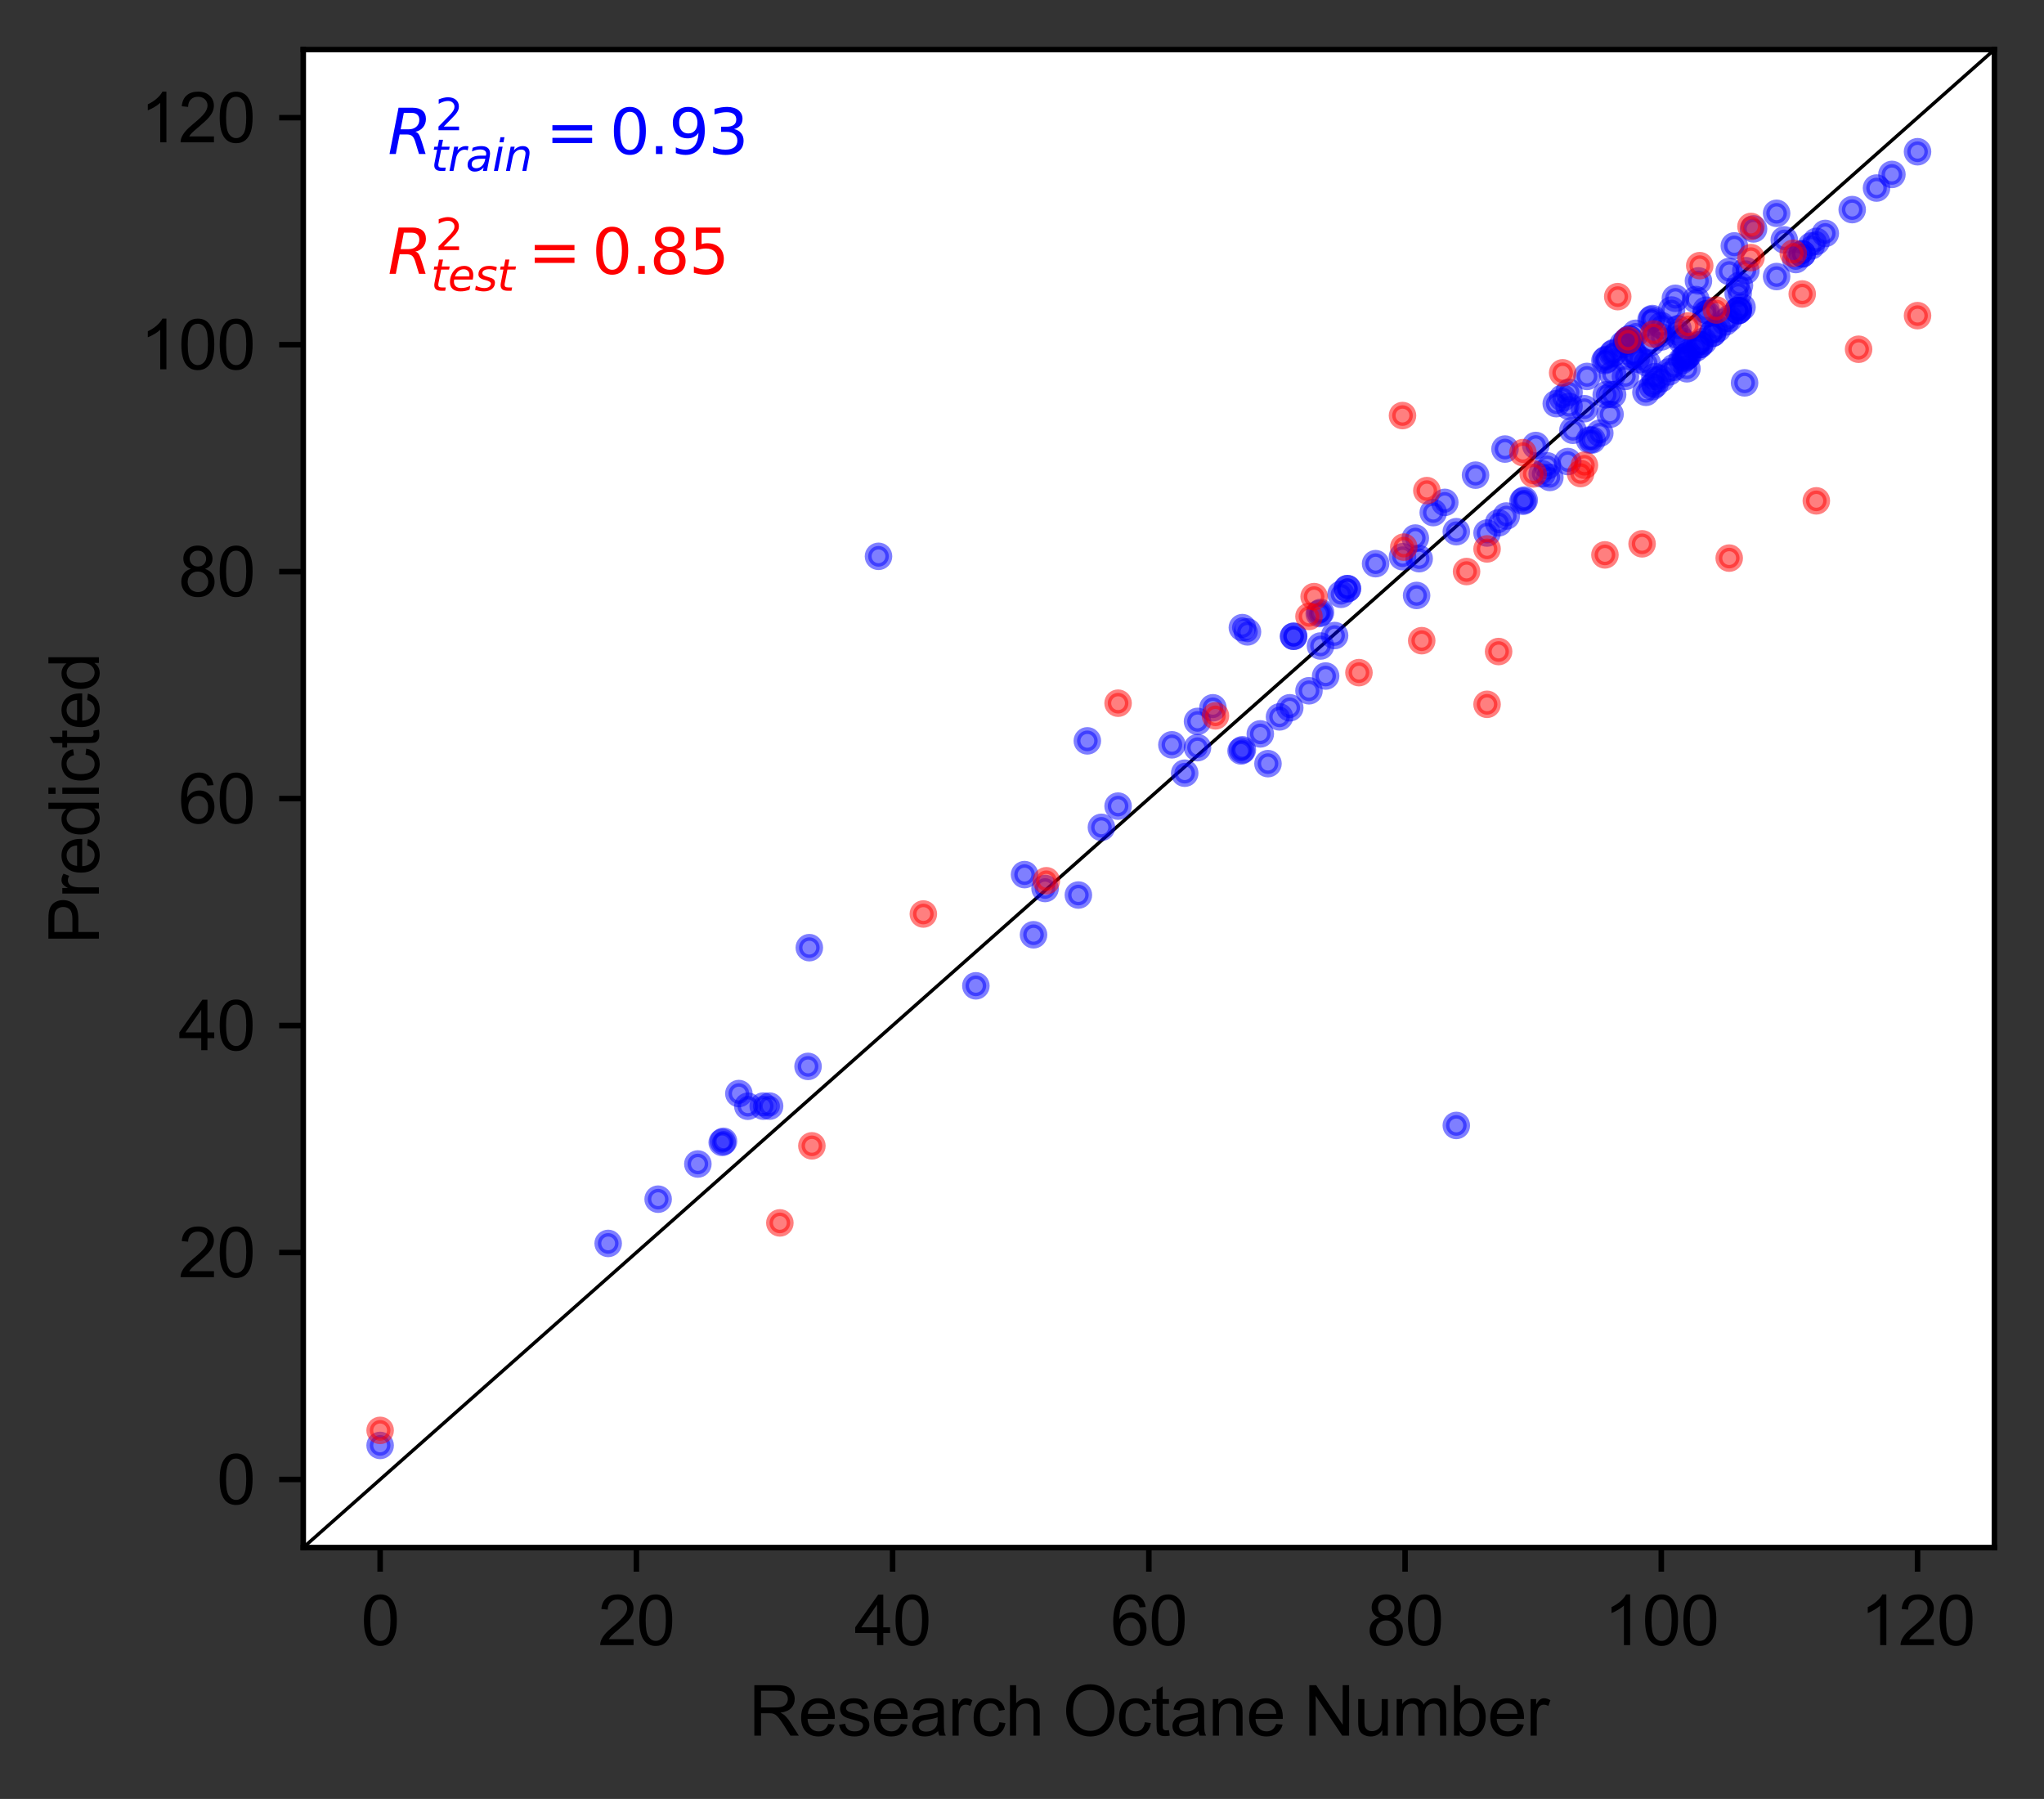 <?xml version="1.0" encoding="utf-8" standalone="no"?>
<!DOCTYPE svg PUBLIC "-//W3C//DTD SVG 1.1//EN"
  "http://www.w3.org/Graphics/SVG/1.1/DTD/svg11.dtd">
<svg height="261.131pt" version="1.1" viewBox="0 0 296.748 261.131" width="296.748pt" xmlns="http://www.w3.org/2000/svg" xmlns:xlink="http://www.w3.org/1999/xlink">
 <rect x="0" y="0" width="296.748" height="261.131" fill="#333333" stroke="none"/>
 <defs>
  <style type="text/css">*{stroke-linecap:butt;stroke-linejoin:round;}</style>
 </defs>
 <g id="figure_1">
  <g id="patch_1">
   <path d="M 0 261.131 
L 296.748 261.131 
L 296.748 0 
L 0 0 
z
" style="fill:none;"/>
  </g>
  <g id="axes_1">
   <g id="patch_2">
    <path d="M 44.028 224.64 
L 289.548 224.64 
L 289.548 7.2 
L 44.028 7.2 
z
" style="fill:#ffffff;"/>
   </g>
   <g id="matplotlib.axis_1">
    <g id="xtick_1">
     <g id="line2d_1">
      <defs>
       <path d="M 0 0 
L 0 3.5 
" id="m93cf585f6c" style="stroke:#000000;stroke-width:0.8;"/>
      </defs>
      <g>
       <use style="stroke:#000000;stroke-width:0.8;" x="55.188" xlink:href="#m93cf585f6c" y="224.64"/>
      </g>
     </g>
     <g id="text_1">
      <!-- 0 -->
      <g transform="translate(52.408 238.798)scale(0.1 -0.1)">
       <defs>
        <path d="M 266 2259 
Q 266 3072 433 3567 
Q 600 4063 929 4331 
Q 1259 4600 1759 4600 
Q 2128 4600 2406 4451 
Q 2684 4303 2865 4023 
Q 3047 3744 3150 3342 
Q 3253 2941 3253 2259 
Q 3253 1453 3087 958 
Q 2922 463 2592 192 
Q 2263 -78 1759 -78 
Q 1097 -78 719 397 
Q 266 969 266 2259 
z
M 844 2259 
Q 844 1131 1108 757 
Q 1372 384 1759 384 
Q 2147 384 2411 759 
Q 2675 1134 2675 2259 
Q 2675 3391 2411 3762 
Q 2147 4134 1753 4134 
Q 1366 4134 1134 3806 
Q 844 3388 844 2259 
z
" id="ArialMT-30" transform="scale(0.016)"/>
       </defs>
       <use xlink:href="#ArialMT-30"/>
      </g>
     </g>
    </g>
    <g id="xtick_2">
     <g id="line2d_2">
      <g>
       <use style="stroke:#000000;stroke-width:0.8;" x="92.388" xlink:href="#m93cf585f6c" y="224.64"/>
      </g>
     </g>
     <g id="text_2">
      <!-- 20 -->
      <g transform="translate(86.827 238.798)scale(0.1 -0.1)">
       <defs>
        <path d="M 3222 541 
L 3222 0 
L 194 0 
Q 188 203 259 391 
Q 375 700 629 1000 
Q 884 1300 1366 1694 
Q 2113 2306 2375 2664 
Q 2638 3022 2638 3341 
Q 2638 3675 2398 3904 
Q 2159 4134 1775 4134 
Q 1369 4134 1125 3890 
Q 881 3647 878 3216 
L 300 3275 
Q 359 3922 746 4261 
Q 1134 4600 1788 4600 
Q 2447 4600 2831 4234 
Q 3216 3869 3216 3328 
Q 3216 3053 3103 2787 
Q 2991 2522 2730 2228 
Q 2469 1934 1863 1422 
Q 1356 997 1212 845 
Q 1069 694 975 541 
L 3222 541 
z
" id="ArialMT-32" transform="scale(0.016)"/>
       </defs>
       <use xlink:href="#ArialMT-32"/>
       <use x="55.615" xlink:href="#ArialMT-30"/>
      </g>
     </g>
    </g>
    <g id="xtick_3">
     <g id="line2d_3">
      <g>
       <use style="stroke:#000000;stroke-width:0.8;" x="129.588" xlink:href="#m93cf585f6c" y="224.64"/>
      </g>
     </g>
     <g id="text_3">
      <!-- 40 -->
      <g transform="translate(124.027 238.798)scale(0.1 -0.1)">
       <defs>
        <path d="M 2069 0 
L 2069 1097 
L 81 1097 
L 81 1613 
L 2172 4581 
L 2631 4581 
L 2631 1613 
L 3250 1613 
L 3250 1097 
L 2631 1097 
L 2631 0 
L 2069 0 
z
M 2069 1613 
L 2069 3678 
L 634 1613 
L 2069 1613 
z
" id="ArialMT-34" transform="scale(0.016)"/>
       </defs>
       <use xlink:href="#ArialMT-34"/>
       <use x="55.615" xlink:href="#ArialMT-30"/>
      </g>
     </g>
    </g>
    <g id="xtick_4">
     <g id="line2d_4">
      <g>
       <use style="stroke:#000000;stroke-width:0.8;" x="166.788" xlink:href="#m93cf585f6c" y="224.64"/>
      </g>
     </g>
     <g id="text_4">
      <!-- 60 -->
      <g transform="translate(161.227 238.798)scale(0.1 -0.1)">
       <defs>
        <path d="M 3184 3459 
L 2625 3416 
Q 2550 3747 2413 3897 
Q 2184 4138 1850 4138 
Q 1581 4138 1378 3988 
Q 1113 3794 959 3422 
Q 806 3050 800 2363 
Q 1003 2672 1297 2822 
Q 1591 2972 1913 2972 
Q 2475 2972 2870 2558 
Q 3266 2144 3266 1488 
Q 3266 1056 3080 686 
Q 2894 316 2569 119 
Q 2244 -78 1831 -78 
Q 1128 -78 684 439 
Q 241 956 241 2144 
Q 241 3472 731 4075 
Q 1159 4600 1884 4600 
Q 2425 4600 2770 4297 
Q 3116 3994 3184 3459 
z
M 888 1484 
Q 888 1194 1011 928 
Q 1134 663 1356 523 
Q 1578 384 1822 384 
Q 2178 384 2434 671 
Q 2691 959 2691 1453 
Q 2691 1928 2437 2201 
Q 2184 2475 1800 2475 
Q 1419 2475 1153 2201 
Q 888 1928 888 1484 
z
" id="ArialMT-36" transform="scale(0.016)"/>
       </defs>
       <use xlink:href="#ArialMT-36"/>
       <use x="55.615" xlink:href="#ArialMT-30"/>
      </g>
     </g>
    </g>
    <g id="xtick_5">
     <g id="line2d_5">
      <g>
       <use style="stroke:#000000;stroke-width:0.8;" x="203.988" xlink:href="#m93cf585f6c" y="224.64"/>
      </g>
     </g>
     <g id="text_5">
      <!-- 80 -->
      <g transform="translate(198.427 238.798)scale(0.1 -0.1)">
       <defs>
        <path d="M 1131 2484 
Q 781 2613 612 2850 
Q 444 3088 444 3419 
Q 444 3919 803 4259 
Q 1163 4600 1759 4600 
Q 2359 4600 2725 4251 
Q 3091 3903 3091 3403 
Q 3091 3084 2923 2848 
Q 2756 2613 2416 2484 
Q 2838 2347 3058 2040 
Q 3278 1734 3278 1309 
Q 3278 722 2862 322 
Q 2447 -78 1769 -78 
Q 1091 -78 675 323 
Q 259 725 259 1325 
Q 259 1772 486 2073 
Q 713 2375 1131 2484 
z
M 1019 3438 
Q 1019 3113 1228 2906 
Q 1438 2700 1772 2700 
Q 2097 2700 2305 2904 
Q 2513 3109 2513 3406 
Q 2513 3716 2298 3927 
Q 2084 4138 1766 4138 
Q 1444 4138 1231 3931 
Q 1019 3725 1019 3438 
z
M 838 1322 
Q 838 1081 952 856 
Q 1066 631 1291 507 
Q 1516 384 1775 384 
Q 2178 384 2440 643 
Q 2703 903 2703 1303 
Q 2703 1709 2433 1975 
Q 2163 2241 1756 2241 
Q 1359 2241 1098 1978 
Q 838 1716 838 1322 
z
" id="ArialMT-38" transform="scale(0.016)"/>
       </defs>
       <use xlink:href="#ArialMT-38"/>
       <use x="55.615" xlink:href="#ArialMT-30"/>
      </g>
     </g>
    </g>
    <g id="xtick_6">
     <g id="line2d_6">
      <g>
       <use style="stroke:#000000;stroke-width:0.8;" x="241.188" xlink:href="#m93cf585f6c" y="224.64"/>
      </g>
     </g>
     <g id="text_6">
      <!-- 100 -->
      <g transform="translate(232.847 238.798)scale(0.1 -0.1)">
       <defs>
        <path d="M 2384 0 
L 1822 0 
L 1822 3584 
Q 1619 3391 1289 3197 
Q 959 3003 697 2906 
L 697 3450 
Q 1169 3672 1522 3987 
Q 1875 4303 2022 4600 
L 2384 4600 
L 2384 0 
z
" id="ArialMT-31" transform="scale(0.016)"/>
       </defs>
       <use xlink:href="#ArialMT-31"/>
       <use x="55.615" xlink:href="#ArialMT-30"/>
       <use x="111.23" xlink:href="#ArialMT-30"/>
      </g>
     </g>
    </g>
    <g id="xtick_7">
     <g id="line2d_7">
      <g>
       <use style="stroke:#000000;stroke-width:0.8;" x="278.388" xlink:href="#m93cf585f6c" y="224.64"/>
      </g>
     </g>
     <g id="text_7">
      <!-- 120 -->
      <g transform="translate(270.047 238.798)scale(0.1 -0.1)">
       <use xlink:href="#ArialMT-31"/>
       <use x="55.615" xlink:href="#ArialMT-32"/>
       <use x="111.23" xlink:href="#ArialMT-30"/>
      </g>
     </g>
    </g>
    <g id="text_8">
     <!-- Research Octane Number -->
     <g transform="translate(108.711 251.943)scale(0.1 -0.1)">
      <defs>
       <path d="M 503 0 
L 503 4581 
L 2534 4581 
Q 3147 4581 3465 4457 
Q 3784 4334 3975 4021 
Q 4166 3709 4166 3331 
Q 4166 2844 3850 2509 
Q 3534 2175 2875 2084 
Q 3116 1969 3241 1856 
Q 3506 1613 3744 1247 
L 4541 0 
L 3778 0 
L 3172 953 
Q 2906 1366 2734 1584 
Q 2563 1803 2427 1890 
Q 2291 1978 2150 2013 
Q 2047 2034 1813 2034 
L 1109 2034 
L 1109 0 
L 503 0 
z
M 1109 2559 
L 2413 2559 
Q 2828 2559 3062 2645 
Q 3297 2731 3419 2920 
Q 3541 3109 3541 3331 
Q 3541 3656 3305 3865 
Q 3069 4075 2559 4075 
L 1109 4075 
L 1109 2559 
z
" id="ArialMT-52" transform="scale(0.016)"/>
       <path d="M 2694 1069 
L 3275 997 
Q 3138 488 2766 206 
Q 2394 -75 1816 -75 
Q 1088 -75 661 373 
Q 234 822 234 1631 
Q 234 2469 665 2931 
Q 1097 3394 1784 3394 
Q 2450 3394 2872 2941 
Q 3294 2488 3294 1666 
Q 3294 1616 3291 1516 
L 816 1516 
Q 847 969 1125 678 
Q 1403 388 1819 388 
Q 2128 388 2347 550 
Q 2566 713 2694 1069 
z
M 847 1978 
L 2700 1978 
Q 2663 2397 2488 2606 
Q 2219 2931 1791 2931 
Q 1403 2931 1139 2672 
Q 875 2413 847 1978 
z
" id="ArialMT-65" transform="scale(0.016)"/>
       <path d="M 197 991 
L 753 1078 
Q 800 744 1014 566 
Q 1228 388 1613 388 
Q 2000 388 2187 545 
Q 2375 703 2375 916 
Q 2375 1106 2209 1216 
Q 2094 1291 1634 1406 
Q 1016 1563 777 1677 
Q 538 1791 414 1992 
Q 291 2194 291 2438 
Q 291 2659 392 2848 
Q 494 3038 669 3163 
Q 800 3259 1026 3326 
Q 1253 3394 1513 3394 
Q 1903 3394 2198 3281 
Q 2494 3169 2634 2976 
Q 2775 2784 2828 2463 
L 2278 2388 
Q 2241 2644 2061 2787 
Q 1881 2931 1553 2931 
Q 1166 2931 1000 2803 
Q 834 2675 834 2503 
Q 834 2394 903 2306 
Q 972 2216 1119 2156 
Q 1203 2125 1616 2013 
Q 2213 1853 2448 1751 
Q 2684 1650 2818 1456 
Q 2953 1263 2953 975 
Q 2953 694 2789 445 
Q 2625 197 2315 61 
Q 2006 -75 1616 -75 
Q 969 -75 630 194 
Q 291 463 197 991 
z
" id="ArialMT-73" transform="scale(0.016)"/>
       <path d="M 2588 409 
Q 2275 144 1986 34 
Q 1697 -75 1366 -75 
Q 819 -75 525 192 
Q 231 459 231 875 
Q 231 1119 342 1320 
Q 453 1522 633 1644 
Q 813 1766 1038 1828 
Q 1203 1872 1538 1913 
Q 2219 1994 2541 2106 
Q 2544 2222 2544 2253 
Q 2544 2597 2384 2738 
Q 2169 2928 1744 2928 
Q 1347 2928 1158 2789 
Q 969 2650 878 2297 
L 328 2372 
Q 403 2725 575 2942 
Q 747 3159 1072 3276 
Q 1397 3394 1825 3394 
Q 2250 3394 2515 3294 
Q 2781 3194 2906 3042 
Q 3031 2891 3081 2659 
Q 3109 2516 3109 2141 
L 3109 1391 
Q 3109 606 3145 398 
Q 3181 191 3288 0 
L 2700 0 
Q 2613 175 2588 409 
z
M 2541 1666 
Q 2234 1541 1622 1453 
Q 1275 1403 1131 1340 
Q 988 1278 909 1158 
Q 831 1038 831 891 
Q 831 666 1001 516 
Q 1172 366 1500 366 
Q 1825 366 2078 508 
Q 2331 650 2450 897 
Q 2541 1088 2541 1459 
L 2541 1666 
z
" id="ArialMT-61" transform="scale(0.016)"/>
       <path d="M 416 0 
L 416 3319 
L 922 3319 
L 922 2816 
Q 1116 3169 1280 3281 
Q 1444 3394 1641 3394 
Q 1925 3394 2219 3213 
L 2025 2691 
Q 1819 2813 1613 2813 
Q 1428 2813 1281 2702 
Q 1134 2591 1072 2394 
Q 978 2094 978 1738 
L 978 0 
L 416 0 
z
" id="ArialMT-72" transform="scale(0.016)"/>
       <path d="M 2588 1216 
L 3141 1144 
Q 3050 572 2676 248 
Q 2303 -75 1759 -75 
Q 1078 -75 664 370 
Q 250 816 250 1647 
Q 250 2184 428 2587 
Q 606 2991 970 3192 
Q 1334 3394 1763 3394 
Q 2303 3394 2647 3120 
Q 2991 2847 3088 2344 
L 2541 2259 
Q 2463 2594 2264 2762 
Q 2066 2931 1784 2931 
Q 1359 2931 1093 2626 
Q 828 2322 828 1663 
Q 828 994 1084 691 
Q 1341 388 1753 388 
Q 2084 388 2306 591 
Q 2528 794 2588 1216 
z
" id="ArialMT-63" transform="scale(0.016)"/>
       <path d="M 422 0 
L 422 4581 
L 984 4581 
L 984 2938 
Q 1378 3394 1978 3394 
Q 2347 3394 2619 3248 
Q 2891 3103 3008 2847 
Q 3125 2591 3125 2103 
L 3125 0 
L 2563 0 
L 2563 2103 
Q 2563 2525 2380 2717 
Q 2197 2909 1863 2909 
Q 1613 2909 1392 2779 
Q 1172 2650 1078 2428 
Q 984 2206 984 1816 
L 984 0 
L 422 0 
z
" id="ArialMT-68" transform="scale(0.016)"/>
       <path id="ArialMT-20" transform="scale(0.016)"/>
       <path d="M 309 2231 
Q 309 3372 921 4017 
Q 1534 4663 2503 4663 
Q 3138 4663 3647 4359 
Q 4156 4056 4423 3514 
Q 4691 2972 4691 2284 
Q 4691 1588 4409 1038 
Q 4128 488 3612 205 
Q 3097 -78 2500 -78 
Q 1853 -78 1343 234 
Q 834 547 571 1087 
Q 309 1628 309 2231 
z
M 934 2222 
Q 934 1394 1379 917 
Q 1825 441 2497 441 
Q 3181 441 3623 922 
Q 4066 1403 4066 2288 
Q 4066 2847 3877 3264 
Q 3688 3681 3323 3911 
Q 2959 4141 2506 4141 
Q 1863 4141 1398 3698 
Q 934 3256 934 2222 
z
" id="ArialMT-4f" transform="scale(0.016)"/>
       <path d="M 1650 503 
L 1731 6 
Q 1494 -44 1306 -44 
Q 1000 -44 831 53 
Q 663 150 594 308 
Q 525 466 525 972 
L 525 2881 
L 113 2881 
L 113 3319 
L 525 3319 
L 525 4141 
L 1084 4478 
L 1084 3319 
L 1650 3319 
L 1650 2881 
L 1084 2881 
L 1084 941 
Q 1084 700 1114 631 
Q 1144 563 1211 522 
Q 1278 481 1403 481 
Q 1497 481 1650 503 
z
" id="ArialMT-74" transform="scale(0.016)"/>
       <path d="M 422 0 
L 422 3319 
L 928 3319 
L 928 2847 
Q 1294 3394 1984 3394 
Q 2284 3394 2536 3286 
Q 2788 3178 2913 3003 
Q 3038 2828 3088 2588 
Q 3119 2431 3119 2041 
L 3119 0 
L 2556 0 
L 2556 2019 
Q 2556 2363 2490 2533 
Q 2425 2703 2258 2804 
Q 2091 2906 1866 2906 
Q 1506 2906 1245 2678 
Q 984 2450 984 1813 
L 984 0 
L 422 0 
z
" id="ArialMT-6e" transform="scale(0.016)"/>
       <path d="M 488 0 
L 488 4581 
L 1109 4581 
L 3516 984 
L 3516 4581 
L 4097 4581 
L 4097 0 
L 3475 0 
L 1069 3600 
L 1069 0 
L 488 0 
z
" id="ArialMT-4e" transform="scale(0.016)"/>
       <path d="M 2597 0 
L 2597 488 
Q 2209 -75 1544 -75 
Q 1250 -75 995 37 
Q 741 150 617 320 
Q 494 491 444 738 
Q 409 903 409 1263 
L 409 3319 
L 972 3319 
L 972 1478 
Q 972 1038 1006 884 
Q 1059 663 1231 536 
Q 1403 409 1656 409 
Q 1909 409 2131 539 
Q 2353 669 2445 892 
Q 2538 1116 2538 1541 
L 2538 3319 
L 3100 3319 
L 3100 0 
L 2597 0 
z
" id="ArialMT-75" transform="scale(0.016)"/>
       <path d="M 422 0 
L 422 3319 
L 925 3319 
L 925 2853 
Q 1081 3097 1340 3245 
Q 1600 3394 1931 3394 
Q 2300 3394 2536 3241 
Q 2772 3088 2869 2813 
Q 3263 3394 3894 3394 
Q 4388 3394 4653 3120 
Q 4919 2847 4919 2278 
L 4919 0 
L 4359 0 
L 4359 2091 
Q 4359 2428 4304 2576 
Q 4250 2725 4106 2815 
Q 3963 2906 3769 2906 
Q 3419 2906 3187 2673 
Q 2956 2441 2956 1928 
L 2956 0 
L 2394 0 
L 2394 2156 
Q 2394 2531 2256 2718 
Q 2119 2906 1806 2906 
Q 1569 2906 1367 2781 
Q 1166 2656 1075 2415 
Q 984 2175 984 1722 
L 984 0 
L 422 0 
z
" id="ArialMT-6d" transform="scale(0.016)"/>
       <path d="M 941 0 
L 419 0 
L 419 4581 
L 981 4581 
L 981 2947 
Q 1338 3394 1891 3394 
Q 2197 3394 2470 3270 
Q 2744 3147 2920 2923 
Q 3097 2700 3197 2384 
Q 3297 2069 3297 1709 
Q 3297 856 2875 390 
Q 2453 -75 1863 -75 
Q 1275 -75 941 416 
L 941 0 
z
M 934 1684 
Q 934 1088 1097 822 
Q 1363 388 1816 388 
Q 2184 388 2453 708 
Q 2722 1028 2722 1663 
Q 2722 2313 2464 2622 
Q 2206 2931 1841 2931 
Q 1472 2931 1203 2611 
Q 934 2291 934 1684 
z
" id="ArialMT-62" transform="scale(0.016)"/>
      </defs>
      <use xlink:href="#ArialMT-52"/>
      <use x="72.217" xlink:href="#ArialMT-65"/>
      <use x="127.832" xlink:href="#ArialMT-73"/>
      <use x="177.832" xlink:href="#ArialMT-65"/>
      <use x="233.447" xlink:href="#ArialMT-61"/>
      <use x="289.062" xlink:href="#ArialMT-72"/>
      <use x="322.363" xlink:href="#ArialMT-63"/>
      <use x="372.363" xlink:href="#ArialMT-68"/>
      <use x="427.979" xlink:href="#ArialMT-20"/>
      <use x="455.762" xlink:href="#ArialMT-4f"/>
      <use x="533.545" xlink:href="#ArialMT-63"/>
      <use x="583.545" xlink:href="#ArialMT-74"/>
      <use x="611.328" xlink:href="#ArialMT-61"/>
      <use x="666.943" xlink:href="#ArialMT-6e"/>
      <use x="722.559" xlink:href="#ArialMT-65"/>
      <use x="778.174" xlink:href="#ArialMT-20"/>
      <use x="805.957" xlink:href="#ArialMT-4e"/>
      <use x="878.174" xlink:href="#ArialMT-75"/>
      <use x="933.789" xlink:href="#ArialMT-6d"/>
      <use x="1017.09" xlink:href="#ArialMT-62"/>
      <use x="1072.705" xlink:href="#ArialMT-65"/>
      <use x="1128.32" xlink:href="#ArialMT-72"/>
     </g>
    </g>
   </g>
   <g id="matplotlib.axis_2">
    <g id="ytick_1">
     <g id="line2d_8">
      <defs>
       <path d="M 0 0 
L -3.5 0 
" id="m4877c3b726" style="stroke:#000000;stroke-width:0.8;"/>
      </defs>
      <g>
       <use style="stroke:#000000;stroke-width:0.8;" x="44.028" xlink:href="#m4877c3b726" y="214.756"/>
      </g>
     </g>
     <g id="text_9">
      <!-- 0 -->
      <g transform="translate(31.467 218.335)scale(0.1 -0.1)">
       <use xlink:href="#ArialMT-30"/>
      </g>
     </g>
    </g>
    <g id="ytick_2">
     <g id="line2d_9">
      <g>
       <use style="stroke:#000000;stroke-width:0.8;" x="44.028" xlink:href="#m4877c3b726" y="181.811"/>
      </g>
     </g>
     <g id="text_10">
      <!-- 20 -->
      <g transform="translate(25.906 185.39)scale(0.1 -0.1)">
       <use xlink:href="#ArialMT-32"/>
       <use x="55.615" xlink:href="#ArialMT-30"/>
      </g>
     </g>
    </g>
    <g id="ytick_3">
     <g id="line2d_10">
      <g>
       <use style="stroke:#000000;stroke-width:0.8;" x="44.028" xlink:href="#m4877c3b726" y="148.865"/>
      </g>
     </g>
     <g id="text_11">
      <!-- 40 -->
      <g transform="translate(25.906 152.444)scale(0.1 -0.1)">
       <use xlink:href="#ArialMT-34"/>
       <use x="55.615" xlink:href="#ArialMT-30"/>
      </g>
     </g>
    </g>
    <g id="ytick_4">
     <g id="line2d_11">
      <g>
       <use style="stroke:#000000;stroke-width:0.8;" x="44.028" xlink:href="#m4877c3b726" y="115.92"/>
      </g>
     </g>
     <g id="text_12">
      <!-- 60 -->
      <g transform="translate(25.906 119.499)scale(0.1 -0.1)">
       <use xlink:href="#ArialMT-36"/>
       <use x="55.615" xlink:href="#ArialMT-30"/>
      </g>
     </g>
    </g>
    <g id="ytick_5">
     <g id="line2d_12">
      <g>
       <use style="stroke:#000000;stroke-width:0.8;" x="44.028" xlink:href="#m4877c3b726" y="82.975"/>
      </g>
     </g>
     <g id="text_13">
      <!-- 80 -->
      <g transform="translate(25.906 86.553)scale(0.1 -0.1)">
       <use xlink:href="#ArialMT-38"/>
       <use x="55.615" xlink:href="#ArialMT-30"/>
      </g>
     </g>
    </g>
    <g id="ytick_6">
     <g id="line2d_13">
      <g>
       <use style="stroke:#000000;stroke-width:0.8;" x="44.028" xlink:href="#m4877c3b726" y="50.029"/>
      </g>
     </g>
     <g id="text_14">
      <!-- 100 -->
      <g transform="translate(20.345 53.608)scale(0.1 -0.1)">
       <use xlink:href="#ArialMT-31"/>
       <use x="55.615" xlink:href="#ArialMT-30"/>
       <use x="111.23" xlink:href="#ArialMT-30"/>
      </g>
     </g>
    </g>
    <g id="ytick_7">
     <g id="line2d_14">
      <g>
       <use style="stroke:#000000;stroke-width:0.8;" x="44.028" xlink:href="#m4877c3b726" y="17.084"/>
      </g>
     </g>
     <g id="text_15">
      <!-- 120 -->
      <g transform="translate(20.345 20.663)scale(0.1 -0.1)">
       <use xlink:href="#ArialMT-31"/>
       <use x="55.615" xlink:href="#ArialMT-32"/>
       <use x="111.23" xlink:href="#ArialMT-30"/>
      </g>
     </g>
    </g>
    <g id="text_16">
     <!-- Predicted -->
     <g transform="translate(14.358 137.042)rotate(-90)scale(0.1 -0.1)">
      <defs>
       <path d="M 494 0 
L 494 4581 
L 2222 4581 
Q 2678 4581 2919 4538 
Q 3256 4481 3484 4323 
Q 3713 4166 3852 3881 
Q 3991 3597 3991 3256 
Q 3991 2672 3619 2267 
Q 3247 1863 2275 1863 
L 1100 1863 
L 1100 0 
L 494 0 
z
M 1100 2403 
L 2284 2403 
Q 2872 2403 3119 2622 
Q 3366 2841 3366 3238 
Q 3366 3525 3220 3729 
Q 3075 3934 2838 4000 
Q 2684 4041 2272 4041 
L 1100 4041 
L 1100 2403 
z
" id="ArialMT-50" transform="scale(0.016)"/>
       <path d="M 2575 0 
L 2575 419 
Q 2259 -75 1647 -75 
Q 1250 -75 917 144 
Q 584 363 401 755 
Q 219 1147 219 1656 
Q 219 2153 384 2558 
Q 550 2963 881 3178 
Q 1213 3394 1622 3394 
Q 1922 3394 2156 3267 
Q 2391 3141 2538 2938 
L 2538 4581 
L 3097 4581 
L 3097 0 
L 2575 0 
z
M 797 1656 
Q 797 1019 1065 703 
Q 1334 388 1700 388 
Q 2069 388 2326 689 
Q 2584 991 2584 1609 
Q 2584 2291 2321 2609 
Q 2059 2928 1675 2928 
Q 1300 2928 1048 2622 
Q 797 2316 797 1656 
z
" id="ArialMT-64" transform="scale(0.016)"/>
       <path d="M 425 3934 
L 425 4581 
L 988 4581 
L 988 3934 
L 425 3934 
z
M 425 0 
L 425 3319 
L 988 3319 
L 988 0 
L 425 0 
z
" id="ArialMT-69" transform="scale(0.016)"/>
      </defs>
      <use xlink:href="#ArialMT-50"/>
      <use x="66.699" xlink:href="#ArialMT-72"/>
      <use x="100" xlink:href="#ArialMT-65"/>
      <use x="155.615" xlink:href="#ArialMT-64"/>
      <use x="211.23" xlink:href="#ArialMT-69"/>
      <use x="233.447" xlink:href="#ArialMT-63"/>
      <use x="283.447" xlink:href="#ArialMT-74"/>
      <use x="311.23" xlink:href="#ArialMT-65"/>
      <use x="366.846" xlink:href="#ArialMT-64"/>
     </g>
    </g>
   </g>
   <g id="line2d_15">
    <path clip-path="url(#p9e650d939b)" d="M 44.028 224.64 
L 289.548 7.2 
" style="fill:none;stroke:#000000;stroke-linecap:square;stroke-width:0.5;"/>
   </g>
   <g id="line2d_16">
    <defs>
     <path d="M 0 1.5 
C 0.398 1.5 0.779 1.342 1.061 1.061 
C 1.342 0.779 1.5 0.398 1.5 0 
C 1.5 -0.398 1.342 -0.779 1.061 -1.061 
C 0.779 -1.342 0.398 -1.5 0 -1.5 
C -0.398 -1.5 -0.779 -1.342 -1.061 -1.061 
C -1.342 -0.779 -1.5 -0.398 -1.5 0 
C -1.5 0.398 -1.342 0.779 -1.061 1.061 
C -0.779 1.342 -0.398 1.5 0 1.5 
z
" id="m747cc5740a" style="stroke:#0000ff;stroke-opacity:0.5;"/>
    </defs>
    <g clip-path="url(#p9e650d939b)">
     <use style="fill:#0000ff;fill-opacity:0.5;stroke:#0000ff;stroke-opacity:0.5;" x="127.542" xlink:href="#m747cc5740a" y="80.755"/>
     <use style="fill:#0000ff;fill-opacity:0.5;stroke:#0000ff;stroke-opacity:0.5;" x="237.282" xlink:href="#m747cc5740a" y="51.559"/>
     <use style="fill:#0000ff;fill-opacity:0.5;stroke:#0000ff;stroke-opacity:0.5;" x="182.97" xlink:href="#m747cc5740a" y="106.531"/>
     <use style="fill:#0000ff;fill-opacity:0.5;stroke:#0000ff;stroke-opacity:0.5;" x="223.89" xlink:href="#m747cc5740a" y="68.778"/>
     <use style="fill:#0000ff;fill-opacity:0.5;stroke:#0000ff;stroke-opacity:0.5;" x="239.142" xlink:href="#m747cc5740a" y="52.713"/>
     <use style="fill:#0000ff;fill-opacity:0.5;stroke:#0000ff;stroke-opacity:0.5;" x="217.566" xlink:href="#m747cc5740a" y="75.892"/>
     <use style="fill:#0000ff;fill-opacity:0.5;stroke:#0000ff;stroke-opacity:0.5;" x="246.768" xlink:href="#m747cc5740a" y="50.029"/>
     <use style="fill:#0000ff;fill-opacity:0.5;stroke:#0000ff;stroke-opacity:0.5;" x="171.996" xlink:href="#m747cc5740a" y="112.234"/>
     <use style="fill:#0000ff;fill-opacity:0.5;stroke:#0000ff;stroke-opacity:0.5;" x="257.928" xlink:href="#m747cc5740a" y="30.962"/>
     <use style="fill:#0000ff;fill-opacity:0.5;stroke:#0000ff;stroke-opacity:0.5;" x="209.754" xlink:href="#m747cc5740a" y="72.926"/>
     <use style="fill:#0000ff;fill-opacity:0.5;stroke:#0000ff;stroke-opacity:0.5;" x="173.856" xlink:href="#m747cc5740a" y="104.719"/>
     <use style="fill:#0000ff;fill-opacity:0.5;stroke:#0000ff;stroke-opacity:0.5;" x="239.886" xlink:href="#m747cc5740a" y="46.24"/>
     <use style="fill:#0000ff;fill-opacity:0.5;stroke:#0000ff;stroke-opacity:0.5;" x="88.296" xlink:href="#m747cc5740a" y="180.493"/>
     <use style="fill:#0000ff;fill-opacity:0.5;stroke:#0000ff;stroke-opacity:0.5;" x="233.19" xlink:href="#m747cc5740a" y="52.171"/>
     <use style="fill:#0000ff;fill-opacity:0.5;stroke:#0000ff;stroke-opacity:0.5;" x="221.286" xlink:href="#m747cc5740a" y="72.596"/>
     <use style="fill:#0000ff;fill-opacity:0.5;stroke:#0000ff;stroke-opacity:0.5;" x="263.694" xlink:href="#m747cc5740a" y="35.039"/>
     <use style="fill:#0000ff;fill-opacity:0.5;stroke:#0000ff;stroke-opacity:0.5;" x="230.028" xlink:href="#m747cc5740a" y="59.324"/>
     <use style="fill:#0000ff;fill-opacity:0.5;stroke:#0000ff;stroke-opacity:0.5;" x="278.388" xlink:href="#m747cc5740a" y="22.025"/>
     <use style="fill:#0000ff;fill-opacity:0.5;stroke:#0000ff;stroke-opacity:0.5;" x="242.304" xlink:href="#m747cc5740a" y="53.983"/>
     <use style="fill:#0000ff;fill-opacity:0.5;stroke:#0000ff;stroke-opacity:0.5;" x="191.526" xlink:href="#m747cc5740a" y="89.069"/>
     <use style="fill:#0000ff;fill-opacity:0.5;stroke:#0000ff;stroke-opacity:0.5;" x="244.722" xlink:href="#m747cc5740a" y="51.841"/>
     <use style="fill:#0000ff;fill-opacity:0.5;stroke:#0000ff;stroke-opacity:0.5;" x="272.436" xlink:href="#m747cc5740a" y="27.297"/>
     <use style="fill:#0000ff;fill-opacity:0.5;stroke:#0000ff;stroke-opacity:0.5;" x="203.616" xlink:href="#m747cc5740a" y="80.811"/>
     <use style="fill:#0000ff;fill-opacity:0.5;stroke:#0000ff;stroke-opacity:0.5;" x="252.348" xlink:href="#m747cc5740a" y="45.087"/>
     <use style="fill:#0000ff;fill-opacity:0.5;stroke:#0000ff;stroke-opacity:0.5;" x="233.748" xlink:href="#m747cc5740a" y="60.137"/>
     <use style="fill:#0000ff;fill-opacity:0.5;stroke:#0000ff;stroke-opacity:0.5;" x="241.188" xlink:href="#m747cc5740a" y="48.915"/>
     <use style="fill:#0000ff;fill-opacity:0.5;stroke:#0000ff;stroke-opacity:0.5;" x="234.12" xlink:href="#m747cc5740a" y="57.284"/>
     <use style="fill:#0000ff;fill-opacity:0.5;stroke:#0000ff;stroke-opacity:0.5;" x="247.698" xlink:href="#m747cc5740a" y="45.024"/>
     <use style="fill:#0000ff;fill-opacity:0.5;stroke:#0000ff;stroke-opacity:0.5;" x="240.258" xlink:href="#m747cc5740a" y="54.67"/>
     <use style="fill:#0000ff;fill-opacity:0.5;stroke:#0000ff;stroke-opacity:0.5;" x="141.678" xlink:href="#m747cc5740a" y="143.1"/>
     <use style="fill:#0000ff;fill-opacity:0.5;stroke:#0000ff;stroke-opacity:0.5;" x="242.676" xlink:href="#m747cc5740a" y="45.001"/>
     <use style="fill:#0000ff;fill-opacity:0.5;stroke:#0000ff;stroke-opacity:0.5;" x="252.348" xlink:href="#m747cc5740a" y="45.087"/>
     <use style="fill:#0000ff;fill-opacity:0.5;stroke:#0000ff;stroke-opacity:0.5;" x="248.628" xlink:href="#m747cc5740a" y="48.382"/>
     <use style="fill:#0000ff;fill-opacity:0.5;stroke:#0000ff;stroke-opacity:0.5;" x="233.19" xlink:href="#m747cc5740a" y="57.307"/>
     <use style="fill:#0000ff;fill-opacity:0.5;stroke:#0000ff;stroke-opacity:0.5;" x="225.006" xlink:href="#m747cc5740a" y="69.303"/>
     <use style="fill:#0000ff;fill-opacity:0.5;stroke:#0000ff;stroke-opacity:0.5;" x="235.608" xlink:href="#m747cc5740a" y="50.029"/>
     <use style="fill:#0000ff;fill-opacity:0.5;stroke:#0000ff;stroke-opacity:0.5;" x="227.796" xlink:href="#m747cc5740a" y="58.991"/>
     <use style="fill:#0000ff;fill-opacity:0.5;stroke:#0000ff;stroke-opacity:0.5;" x="236.538" xlink:href="#m747cc5740a" y="49.205"/>
     <use style="fill:#0000ff;fill-opacity:0.5;stroke:#0000ff;stroke-opacity:0.5;" x="237.468" xlink:href="#m747cc5740a" y="48.382"/>
     <use style="fill:#0000ff;fill-opacity:0.5;stroke:#0000ff;stroke-opacity:0.5;" x="253.464" xlink:href="#m747cc5740a" y="39.289"/>
     <use style="fill:#0000ff;fill-opacity:0.5;stroke:#0000ff;stroke-opacity:0.5;" x="180.18" xlink:href="#m747cc5740a" y="109.002"/>
     <use style="fill:#0000ff;fill-opacity:0.5;stroke:#0000ff;stroke-opacity:0.5;" x="195.618" xlink:href="#m747cc5740a" y="85.445"/>
     <use style="fill:#0000ff;fill-opacity:0.5;stroke:#0000ff;stroke-opacity:0.5;" x="253.278" xlink:href="#m747cc5740a" y="55.575"/>
     <use style="fill:#0000ff;fill-opacity:0.5;stroke:#0000ff;stroke-opacity:0.5;" x="239.7" xlink:href="#m747cc5740a" y="46.405"/>
     <use style="fill:#0000ff;fill-opacity:0.5;stroke:#0000ff;stroke-opacity:0.5;" x="151.722" xlink:href="#m747cc5740a" y="128.973"/>
     <use style="fill:#0000ff;fill-opacity:0.5;stroke:#0000ff;stroke-opacity:0.5;" x="104.85" xlink:href="#m747cc5740a" y="165.833"/>
     <use style="fill:#0000ff;fill-opacity:0.5;stroke:#0000ff;stroke-opacity:0.5;" x="187.248" xlink:href="#m747cc5740a" y="102.742"/>
     <use style="fill:#0000ff;fill-opacity:0.5;stroke:#0000ff;stroke-opacity:0.5;" x="241.188" xlink:href="#m747cc5740a" y="54.971"/>
     <use style="fill:#0000ff;fill-opacity:0.5;stroke:#0000ff;stroke-opacity:0.5;" x="218.682" xlink:href="#m747cc5740a" y="74.903"/>
     <use style="fill:#0000ff;fill-opacity:0.5;stroke:#0000ff;stroke-opacity:0.5;" x="211.428" xlink:href="#m747cc5740a" y="77.179"/>
     <use style="fill:#0000ff;fill-opacity:0.5;stroke:#0000ff;stroke-opacity:0.5;" x="246.21" xlink:href="#m747cc5740a" y="43.485"/>
     <use style="fill:#0000ff;fill-opacity:0.5;stroke:#0000ff;stroke-opacity:0.5;" x="254.58" xlink:href="#m747cc5740a" y="33.227"/>
     <use style="fill:#0000ff;fill-opacity:0.5;stroke:#0000ff;stroke-opacity:0.5;" x="230.4" xlink:href="#m747cc5740a" y="54.641"/>
     <use style="fill:#0000ff;fill-opacity:0.5;stroke:#0000ff;stroke-opacity:0.5;" x="225.936" xlink:href="#m747cc5740a" y="58.594"/>
     <use style="fill:#0000ff;fill-opacity:0.5;stroke:#0000ff;stroke-opacity:0.5;" x="228.354" xlink:href="#m747cc5740a" y="62.458"/>
     <use style="fill:#0000ff;fill-opacity:0.5;stroke:#0000ff;stroke-opacity:0.5;" x="252.906" xlink:href="#m747cc5740a" y="44.593"/>
     <use style="fill:#0000ff;fill-opacity:0.5;stroke:#0000ff;stroke-opacity:0.5;" x="194.688" xlink:href="#m747cc5740a" y="86.268"/>
     <use style="fill:#0000ff;fill-opacity:0.5;stroke:#0000ff;stroke-opacity:0.5;" x="159.906" xlink:href="#m747cc5740a" y="120.095"/>
     <use style="fill:#0000ff;fill-opacity:0.5;stroke:#0000ff;stroke-opacity:0.5;" x="251.79" xlink:href="#m747cc5740a" y="35.697"/>
     <use style="fill:#0000ff;fill-opacity:0.5;stroke:#0000ff;stroke-opacity:0.5;" x="251.046" xlink:href="#m747cc5740a" y="46.241"/>
     <use style="fill:#0000ff;fill-opacity:0.5;stroke:#0000ff;stroke-opacity:0.5;" x="191.712" xlink:href="#m747cc5740a" y="93.773"/>
     <use style="fill:#0000ff;fill-opacity:0.5;stroke:#0000ff;stroke-opacity:0.5;" x="191.712" xlink:href="#m747cc5740a" y="88.905"/>
     <use style="fill:#0000ff;fill-opacity:0.5;stroke:#0000ff;stroke-opacity:0.5;" x="181.11" xlink:href="#m747cc5740a" y="91.721"/>
     <use style="fill:#0000ff;fill-opacity:0.5;stroke:#0000ff;stroke-opacity:0.5;" x="243.048" xlink:href="#m747cc5740a" y="53.324"/>
     <use style="fill:#0000ff;fill-opacity:0.5;stroke:#0000ff;stroke-opacity:0.5;" x="221.1" xlink:href="#m747cc5740a" y="72.762"/>
     <use style="fill:#0000ff;fill-opacity:0.5;stroke:#0000ff;stroke-opacity:0.5;" x="117.312" xlink:href="#m747cc5740a" y="154.796"/>
     <use style="fill:#0000ff;fill-opacity:0.5;stroke:#0000ff;stroke-opacity:0.5;" x="162.324" xlink:href="#m747cc5740a" y="117.014"/>
     <use style="fill:#0000ff;fill-opacity:0.5;stroke:#0000ff;stroke-opacity:0.5;" x="246.21" xlink:href="#m747cc5740a" y="50.523"/>
     <use style="fill:#0000ff;fill-opacity:0.5;stroke:#0000ff;stroke-opacity:0.5;" x="252.348" xlink:href="#m747cc5740a" y="45.087"/>
     <use style="fill:#0000ff;fill-opacity:0.5;stroke:#0000ff;stroke-opacity:0.5;" x="55.188" xlink:href="#m747cc5740a" y="209.815"/>
     <use style="fill:#0000ff;fill-opacity:0.5;stroke:#0000ff;stroke-opacity:0.5;" x="215.892" xlink:href="#m747cc5740a" y="77.374"/>
     <use style="fill:#0000ff;fill-opacity:0.5;stroke:#0000ff;stroke-opacity:0.5;" x="243.234" xlink:href="#m747cc5740a" y="43.301"/>
     <use style="fill:#0000ff;fill-opacity:0.5;stroke:#0000ff;stroke-opacity:0.5;" x="243.606" xlink:href="#m747cc5740a" y="48.693"/>
     <use style="fill:#0000ff;fill-opacity:0.5;stroke:#0000ff;stroke-opacity:0.5;" x="245.094" xlink:href="#m747cc5740a" y="51.511"/>
     <use style="fill:#0000ff;fill-opacity:0.5;stroke:#0000ff;stroke-opacity:0.5;" x="264.996" xlink:href="#m747cc5740a" y="33.886"/>
     <use style="fill:#0000ff;fill-opacity:0.5;stroke:#0000ff;stroke-opacity:0.5;" x="244.908" xlink:href="#m747cc5740a" y="53.533"/>
     <use style="fill:#0000ff;fill-opacity:0.5;stroke:#0000ff;stroke-opacity:0.5;" x="236.166" xlink:href="#m747cc5740a" y="49.535"/>
     <use style="fill:#0000ff;fill-opacity:0.5;stroke:#0000ff;stroke-opacity:0.5;" x="150.048" xlink:href="#m747cc5740a" y="135.688"/>
     <use style="fill:#0000ff;fill-opacity:0.5;stroke:#0000ff;stroke-opacity:0.5;" x="205.662" xlink:href="#m747cc5740a" y="86.434"/>
     <use style="fill:#0000ff;fill-opacity:0.5;stroke:#0000ff;stroke-opacity:0.5;" x="244.164" xlink:href="#m747cc5740a" y="49.476"/>
     <use style="fill:#0000ff;fill-opacity:0.5;stroke:#0000ff;stroke-opacity:0.5;" x="239.7" xlink:href="#m747cc5740a" y="49.72"/>
     <use style="fill:#0000ff;fill-opacity:0.5;stroke:#0000ff;stroke-opacity:0.5;" x="246.768" xlink:href="#m747cc5740a" y="50.029"/>
     <use style="fill:#0000ff;fill-opacity:0.5;stroke:#0000ff;stroke-opacity:0.5;" x="176.088" xlink:href="#m747cc5740a" y="102.742"/>
     <use style="fill:#0000ff;fill-opacity:0.5;stroke:#0000ff;stroke-opacity:0.5;" x="261.648" xlink:href="#m747cc5740a" y="36.851"/>
     <use style="fill:#0000ff;fill-opacity:0.5;stroke:#0000ff;stroke-opacity:0.5;" x="192.456" xlink:href="#m747cc5740a" y="98.13"/>
     <use style="fill:#0000ff;fill-opacity:0.5;stroke:#0000ff;stroke-opacity:0.5;" x="111.732" xlink:href="#m747cc5740a" y="160.561"/>
     <use style="fill:#0000ff;fill-opacity:0.5;stroke:#0000ff;stroke-opacity:0.5;" x="231.144" xlink:href="#m747cc5740a" y="63.866"/>
     <use style="fill:#0000ff;fill-opacity:0.5;stroke:#0000ff;stroke-opacity:0.5;" x="232.26" xlink:href="#m747cc5740a" y="62.878"/>
     <use style="fill:#0000ff;fill-opacity:0.5;stroke:#0000ff;stroke-opacity:0.5;" x="251.046" xlink:href="#m747cc5740a" y="39.405"/>
     <use style="fill:#0000ff;fill-opacity:0.5;stroke:#0000ff;stroke-opacity:0.5;" x="185.76" xlink:href="#m747cc5740a" y="104.06"/>
     <use style="fill:#0000ff;fill-opacity:0.5;stroke:#0000ff;stroke-opacity:0.5;" x="244.908" xlink:href="#m747cc5740a" y="51.677"/>
     <use style="fill:#0000ff;fill-opacity:0.5;stroke:#0000ff;stroke-opacity:0.5;" x="117.498" xlink:href="#m747cc5740a" y="137.56"/>
     <use style="fill:#0000ff;fill-opacity:0.5;stroke:#0000ff;stroke-opacity:0.5;" x="244.164" xlink:href="#m747cc5740a" y="52.334"/>
     <use style="fill:#0000ff;fill-opacity:0.5;stroke:#0000ff;stroke-opacity:0.5;" x="260.718" xlink:href="#m747cc5740a" y="37.674"/>
     <use style="fill:#0000ff;fill-opacity:0.5;stroke:#0000ff;stroke-opacity:0.5;" x="257.928" xlink:href="#m747cc5740a" y="40.145"/>
     <use style="fill:#0000ff;fill-opacity:0.5;stroke:#0000ff;stroke-opacity:0.5;" x="218.496" xlink:href="#m747cc5740a" y="65.183"/>
     <use style="fill:#0000ff;fill-opacity:0.5;stroke:#0000ff;stroke-opacity:0.5;" x="190.038" xlink:href="#m747cc5740a" y="100.271"/>
     <use style="fill:#0000ff;fill-opacity:0.5;stroke:#0000ff;stroke-opacity:0.5;" x="208.08" xlink:href="#m747cc5740a" y="74.408"/>
     <use style="fill:#0000ff;fill-opacity:0.5;stroke:#0000ff;stroke-opacity:0.5;" x="156.558" xlink:href="#m747cc5740a" y="129.922"/>
     <use style="fill:#0000ff;fill-opacity:0.5;stroke:#0000ff;stroke-opacity:0.5;" x="195.618" xlink:href="#m747cc5740a" y="85.446"/>
     <use style="fill:#0000ff;fill-opacity:0.5;stroke:#0000ff;stroke-opacity:0.5;" x="244.536" xlink:href="#m747cc5740a" y="52.006"/>
     <use style="fill:#0000ff;fill-opacity:0.5;stroke:#0000ff;stroke-opacity:0.5;" x="206.034" xlink:href="#m747cc5740a" y="81.097"/>
     <use style="fill:#0000ff;fill-opacity:0.5;stroke:#0000ff;stroke-opacity:0.5;" x="236.166" xlink:href="#m747cc5740a" y="49.534"/>
     <use style="fill:#0000ff;fill-opacity:0.5;stroke:#0000ff;stroke-opacity:0.5;" x="193.758" xlink:href="#m747cc5740a" y="92.255"/>
     <use style="fill:#0000ff;fill-opacity:0.5;stroke:#0000ff;stroke-opacity:0.5;" x="239.886" xlink:href="#m747cc5740a" y="56.124"/>
     <use style="fill:#0000ff;fill-opacity:0.5;stroke:#0000ff;stroke-opacity:0.5;" x="234.12" xlink:href="#m747cc5740a" y="51.347"/>
     <use style="fill:#0000ff;fill-opacity:0.5;stroke:#0000ff;stroke-opacity:0.5;" x="211.428" xlink:href="#m747cc5740a" y="163.368"/>
     <use style="fill:#0000ff;fill-opacity:0.5;stroke:#0000ff;stroke-opacity:0.5;" x="101.316" xlink:href="#m747cc5740a" y="168.962"/>
     <use style="fill:#0000ff;fill-opacity:0.5;stroke:#0000ff;stroke-opacity:0.5;" x="238.026" xlink:href="#m747cc5740a" y="52.2"/>
     <use style="fill:#0000ff;fill-opacity:0.5;stroke:#0000ff;stroke-opacity:0.5;" x="268.902" xlink:href="#m747cc5740a" y="30.427"/>
     <use style="fill:#0000ff;fill-opacity:0.5;stroke:#0000ff;stroke-opacity:0.5;" x="222.96" xlink:href="#m747cc5740a" y="64.665"/>
     <use style="fill:#0000ff;fill-opacity:0.5;stroke:#0000ff;stroke-opacity:0.5;" x="243.606" xlink:href="#m747cc5740a" y="47.721"/>
     <use style="fill:#0000ff;fill-opacity:0.5;stroke:#0000ff;stroke-opacity:0.5;" x="170.136" xlink:href="#m747cc5740a" y="108.114"/>
     <use style="fill:#0000ff;fill-opacity:0.5;stroke:#0000ff;stroke-opacity:0.5;" x="237.096" xlink:href="#m747cc5740a" y="51.482"/>
     <use style="fill:#0000ff;fill-opacity:0.5;stroke:#0000ff;stroke-opacity:0.5;" x="214.218" xlink:href="#m747cc5740a" y="68.973"/>
     <use style="fill:#0000ff;fill-opacity:0.5;stroke:#0000ff;stroke-opacity:0.5;" x="199.71" xlink:href="#m747cc5740a" y="81.821"/>
     <use style="fill:#0000ff;fill-opacity:0.5;stroke:#0000ff;stroke-opacity:0.5;" x="105.036" xlink:href="#m747cc5740a" y="165.668"/>
     <use style="fill:#0000ff;fill-opacity:0.5;stroke:#0000ff;stroke-opacity:0.5;" x="252.348" xlink:href="#m747cc5740a" y="42.574"/>
     <use style="fill:#0000ff;fill-opacity:0.5;stroke:#0000ff;stroke-opacity:0.5;" x="227.61" xlink:href="#m747cc5740a" y="66.996"/>
     <use style="fill:#0000ff;fill-opacity:0.5;stroke:#0000ff;stroke-opacity:0.5;" x="148.746" xlink:href="#m747cc5740a" y="126.957"/>
     <use style="fill:#0000ff;fill-opacity:0.5;stroke:#0000ff;stroke-opacity:0.5;" x="234.12" xlink:href="#m747cc5740a" y="54.314"/>
     <use style="fill:#0000ff;fill-opacity:0.5;stroke:#0000ff;stroke-opacity:0.5;" x="246.582" xlink:href="#m747cc5740a" y="40.773"/>
     <use style="fill:#0000ff;fill-opacity:0.5;stroke:#0000ff;stroke-opacity:0.5;" x="224.634" xlink:href="#m747cc5740a" y="67.622"/>
     <use style="fill:#0000ff;fill-opacity:0.5;stroke:#0000ff;stroke-opacity:0.5;" x="173.856" xlink:href="#m747cc5740a" y="108.527"/>
     <use style="fill:#0000ff;fill-opacity:0.5;stroke:#0000ff;stroke-opacity:0.5;" x="274.668" xlink:href="#m747cc5740a" y="25.32"/>
     <use style="fill:#0000ff;fill-opacity:0.5;stroke:#0000ff;stroke-opacity:0.5;" x="180.366" xlink:href="#m747cc5740a" y="91.105"/>
     <use style="fill:#0000ff;fill-opacity:0.5;stroke:#0000ff;stroke-opacity:0.5;" x="157.86" xlink:href="#m747cc5740a" y="107.542"/>
     <use style="fill:#0000ff;fill-opacity:0.5;stroke:#0000ff;stroke-opacity:0.5;" x="233.004" xlink:href="#m747cc5740a" y="52.335"/>
     <use style="fill:#0000ff;fill-opacity:0.5;stroke:#0000ff;stroke-opacity:0.5;" x="249.372" xlink:href="#m747cc5740a" y="47.723"/>
     <use style="fill:#0000ff;fill-opacity:0.5;stroke:#0000ff;stroke-opacity:0.5;" x="227.796" xlink:href="#m747cc5740a" y="56.947"/>
     <use style="fill:#0000ff;fill-opacity:0.5;stroke:#0000ff;stroke-opacity:0.5;" x="110.802" xlink:href="#m747cc5740a" y="160.561"/>
     <use style="fill:#0000ff;fill-opacity:0.5;stroke:#0000ff;stroke-opacity:0.5;" x="248.628" xlink:href="#m747cc5740a" y="48.381"/>
     <use style="fill:#0000ff;fill-opacity:0.5;stroke:#0000ff;stroke-opacity:0.5;" x="107.268" xlink:href="#m747cc5740a" y="158.739"/>
     <use style="fill:#0000ff;fill-opacity:0.5;stroke:#0000ff;stroke-opacity:0.5;" x="241.188" xlink:href="#m747cc5740a" y="47.256"/>
     <use style="fill:#0000ff;fill-opacity:0.5;stroke:#0000ff;stroke-opacity:0.5;" x="261.648" xlink:href="#m747cc5740a" y="36.851"/>
     <use style="fill:#0000ff;fill-opacity:0.5;stroke:#0000ff;stroke-opacity:0.5;" x="108.57" xlink:href="#m747cc5740a" y="160.581"/>
     <use style="fill:#0000ff;fill-opacity:0.5;stroke:#0000ff;stroke-opacity:0.5;" x="187.806" xlink:href="#m747cc5740a" y="92.364"/>
     <use style="fill:#0000ff;fill-opacity:0.5;stroke:#0000ff;stroke-opacity:0.5;" x="250.488" xlink:href="#m747cc5740a" y="46.735"/>
     <use style="fill:#0000ff;fill-opacity:0.5;stroke:#0000ff;stroke-opacity:0.5;" x="234.306" xlink:href="#m747cc5740a" y="51.183"/>
     <use style="fill:#0000ff;fill-opacity:0.5;stroke:#0000ff;stroke-opacity:0.5;" x="238.956" xlink:href="#m747cc5740a" y="56.947"/>
     <use style="fill:#0000ff;fill-opacity:0.5;stroke:#0000ff;stroke-opacity:0.5;" x="187.806" xlink:href="#m747cc5740a" y="92.364"/>
     <use style="fill:#0000ff;fill-opacity:0.5;stroke:#0000ff;stroke-opacity:0.5;" x="226.866" xlink:href="#m747cc5740a" y="57.772"/>
     <use style="fill:#0000ff;fill-opacity:0.5;stroke:#0000ff;stroke-opacity:0.5;" x="252.534" xlink:href="#m747cc5740a" y="41.427"/>
     <use style="fill:#0000ff;fill-opacity:0.5;stroke:#0000ff;stroke-opacity:0.5;" x="240.258" xlink:href="#m747cc5740a" y="55.795"/>
     <use style="fill:#0000ff;fill-opacity:0.5;stroke:#0000ff;stroke-opacity:0.5;" x="236.538" xlink:href="#m747cc5740a" y="49.206"/>
     <use style="fill:#0000ff;fill-opacity:0.5;stroke:#0000ff;stroke-opacity:0.5;" x="184.086" xlink:href="#m747cc5740a" y="110.848"/>
     <use style="fill:#0000ff;fill-opacity:0.5;stroke:#0000ff;stroke-opacity:0.5;" x="230.772" xlink:href="#m747cc5740a" y="63.866"/>
     <use style="fill:#0000ff;fill-opacity:0.5;stroke:#0000ff;stroke-opacity:0.5;" x="247.326" xlink:href="#m747cc5740a" y="49.534"/>
     <use style="fill:#0000ff;fill-opacity:0.5;stroke:#0000ff;stroke-opacity:0.5;" x="262.95" xlink:href="#m747cc5740a" y="35.698"/>
     <use style="fill:#0000ff;fill-opacity:0.5;stroke:#0000ff;stroke-opacity:0.5;" x="180.366" xlink:href="#m747cc5740a" y="108.837"/>
     <use style="fill:#0000ff;fill-opacity:0.5;stroke:#0000ff;stroke-opacity:0.5;" x="259.044" xlink:href="#m747cc5740a" y="34.821"/>
     <use style="fill:#0000ff;fill-opacity:0.5;stroke:#0000ff;stroke-opacity:0.5;" x="247.698" xlink:href="#m747cc5740a" y="45.567"/>
     <use style="fill:#0000ff;fill-opacity:0.5;stroke:#0000ff;stroke-opacity:0.5;" x="235.98" xlink:href="#m747cc5740a" y="54.641"/>
     <use style="fill:#0000ff;fill-opacity:0.5;stroke:#0000ff;stroke-opacity:0.5;" x="95.55" xlink:href="#m747cc5740a" y="174.069"/>
     <use style="fill:#0000ff;fill-opacity:0.5;stroke:#0000ff;stroke-opacity:0.5;" x="205.476" xlink:href="#m747cc5740a" y="78.103"/>
    </g>
   </g>
   <g id="line2d_17">
    <defs>
     <path d="M 0 1.5 
C 0.398 1.5 0.779 1.342 1.061 1.061 
C 1.342 0.779 1.5 0.398 1.5 0 
C 1.5 -0.398 1.342 -0.779 1.061 -1.061 
C 0.779 -1.342 0.398 -1.5 0 -1.5 
C -0.398 -1.5 -0.779 -1.342 -1.061 -1.061 
C -1.342 -0.779 -1.5 -0.398 -1.5 0 
C -1.5 0.398 -1.342 0.779 -1.061 1.061 
C -0.779 1.342 -0.398 1.5 0 1.5 
z
" id="m261f26c4e0" style="stroke:#ff0000;stroke-opacity:0.5;"/>
    </defs>
    <g clip-path="url(#p9e650d939b)">
     <use style="fill:#ff0000;fill-opacity:0.5;stroke:#ff0000;stroke-opacity:0.5;" x="230.028" xlink:href="#m261f26c4e0" y="67.533"/>
     <use style="fill:#ff0000;fill-opacity:0.5;stroke:#ff0000;stroke-opacity:0.5;" x="278.388" xlink:href="#m261f26c4e0" y="45.818"/>
     <use style="fill:#ff0000;fill-opacity:0.5;stroke:#ff0000;stroke-opacity:0.5;" x="240.072" xlink:href="#m261f26c4e0" y="48.47"/>
     <use style="fill:#ff0000;fill-opacity:0.5;stroke:#ff0000;stroke-opacity:0.5;" x="251.046" xlink:href="#m261f26c4e0" y="81.012"/>
     <use style="fill:#ff0000;fill-opacity:0.5;stroke:#ff0000;stroke-opacity:0.5;" x="203.802" xlink:href="#m261f26c4e0" y="79.417"/>
     <use style="fill:#ff0000;fill-opacity:0.5;stroke:#ff0000;stroke-opacity:0.5;" x="151.908" xlink:href="#m261f26c4e0" y="127.848"/>
     <use style="fill:#ff0000;fill-opacity:0.5;stroke:#ff0000;stroke-opacity:0.5;" x="226.866" xlink:href="#m261f26c4e0" y="54.116"/>
     <use style="fill:#ff0000;fill-opacity:0.5;stroke:#ff0000;stroke-opacity:0.5;" x="261.648" xlink:href="#m261f26c4e0" y="42.674"/>
     <use style="fill:#ff0000;fill-opacity:0.5;stroke:#ff0000;stroke-opacity:0.5;" x="176.46" xlink:href="#m261f26c4e0" y="103.91"/>
     <use style="fill:#ff0000;fill-opacity:0.5;stroke:#ff0000;stroke-opacity:0.5;" x="215.892" xlink:href="#m261f26c4e0" y="102.238"/>
     <use style="fill:#ff0000;fill-opacity:0.5;stroke:#ff0000;stroke-opacity:0.5;" x="55.188" xlink:href="#m261f26c4e0" y="207.631"/>
     <use style="fill:#ff0000;fill-opacity:0.5;stroke:#ff0000;stroke-opacity:0.5;" x="245.094" xlink:href="#m261f26c4e0" y="47.309"/>
     <use style="fill:#ff0000;fill-opacity:0.5;stroke:#ff0000;stroke-opacity:0.5;" x="246.768" xlink:href="#m261f26c4e0" y="38.561"/>
     <use style="fill:#ff0000;fill-opacity:0.5;stroke:#ff0000;stroke-opacity:0.5;" x="236.352" xlink:href="#m261f26c4e0" y="49.374"/>
     <use style="fill:#ff0000;fill-opacity:0.5;stroke:#ff0000;stroke-opacity:0.5;" x="222.588" xlink:href="#m261f26c4e0" y="68.792"/>
     <use style="fill:#ff0000;fill-opacity:0.5;stroke:#ff0000;stroke-opacity:0.5;" x="263.694" xlink:href="#m261f26c4e0" y="72.702"/>
     <use style="fill:#ff0000;fill-opacity:0.5;stroke:#ff0000;stroke-opacity:0.5;" x="221.1" xlink:href="#m261f26c4e0" y="65.701"/>
     <use style="fill:#ff0000;fill-opacity:0.5;stroke:#ff0000;stroke-opacity:0.5;" x="215.892" xlink:href="#m261f26c4e0" y="79.678"/>
     <use style="fill:#ff0000;fill-opacity:0.5;stroke:#ff0000;stroke-opacity:0.5;" x="260.346" xlink:href="#m261f26c4e0" y="36.764"/>
     <use style="fill:#ff0000;fill-opacity:0.5;stroke:#ff0000;stroke-opacity:0.5;" x="233.004" xlink:href="#m261f26c4e0" y="80.547"/>
     <use style="fill:#ff0000;fill-opacity:0.5;stroke:#ff0000;stroke-opacity:0.5;" x="254.208" xlink:href="#m261f26c4e0" y="32.872"/>
     <use style="fill:#ff0000;fill-opacity:0.5;stroke:#ff0000;stroke-opacity:0.5;" x="269.832" xlink:href="#m261f26c4e0" y="50.696"/>
     <use style="fill:#ff0000;fill-opacity:0.5;stroke:#ff0000;stroke-opacity:0.5;" x="190.782" xlink:href="#m261f26c4e0" y="86.603"/>
     <use style="fill:#ff0000;fill-opacity:0.5;stroke:#ff0000;stroke-opacity:0.5;" x="117.87" xlink:href="#m261f26c4e0" y="166.327"/>
     <use style="fill:#ff0000;fill-opacity:0.5;stroke:#ff0000;stroke-opacity:0.5;" x="113.22" xlink:href="#m261f26c4e0" y="177.513"/>
     <use style="fill:#ff0000;fill-opacity:0.5;stroke:#ff0000;stroke-opacity:0.5;" x="254.208" xlink:href="#m261f26c4e0" y="37.396"/>
     <use style="fill:#ff0000;fill-opacity:0.5;stroke:#ff0000;stroke-opacity:0.5;" x="207.15" xlink:href="#m261f26c4e0" y="71.215"/>
     <use style="fill:#ff0000;fill-opacity:0.5;stroke:#ff0000;stroke-opacity:0.5;" x="229.47" xlink:href="#m261f26c4e0" y="68.74"/>
     <use style="fill:#ff0000;fill-opacity:0.5;stroke:#ff0000;stroke-opacity:0.5;" x="249.186" xlink:href="#m261f26c4e0" y="44.998"/>
     <use style="fill:#ff0000;fill-opacity:0.5;stroke:#ff0000;stroke-opacity:0.5;" x="203.616" xlink:href="#m261f26c4e0" y="60.323"/>
     <use style="fill:#ff0000;fill-opacity:0.5;stroke:#ff0000;stroke-opacity:0.5;" x="217.566" xlink:href="#m261f26c4e0" y="94.576"/>
     <use style="fill:#ff0000;fill-opacity:0.5;stroke:#ff0000;stroke-opacity:0.5;" x="212.916" xlink:href="#m261f26c4e0" y="82.964"/>
     <use style="fill:#ff0000;fill-opacity:0.5;stroke:#ff0000;stroke-opacity:0.5;" x="234.864" xlink:href="#m261f26c4e0" y="43.057"/>
     <use style="fill:#ff0000;fill-opacity:0.5;stroke:#ff0000;stroke-opacity:0.5;" x="197.292" xlink:href="#m261f26c4e0" y="97.639"/>
     <use style="fill:#ff0000;fill-opacity:0.5;stroke:#ff0000;stroke-opacity:0.5;" x="162.324" xlink:href="#m261f26c4e0" y="102.074"/>
     <use style="fill:#ff0000;fill-opacity:0.5;stroke:#ff0000;stroke-opacity:0.5;" x="134.052" xlink:href="#m261f26c4e0" y="132.675"/>
     <use style="fill:#ff0000;fill-opacity:0.5;stroke:#ff0000;stroke-opacity:0.5;" x="238.398" xlink:href="#m261f26c4e0" y="78.939"/>
     <use style="fill:#ff0000;fill-opacity:0.5;stroke:#ff0000;stroke-opacity:0.5;" x="190.038" xlink:href="#m261f26c4e0" y="89.48"/>
     <use style="fill:#ff0000;fill-opacity:0.5;stroke:#ff0000;stroke-opacity:0.5;" x="206.406" xlink:href="#m261f26c4e0" y="93"/>
    </g>
   </g>
   <g id="patch_3">
    <path d="M 44.028 224.64 
L 44.028 7.2 
" style="fill:none;stroke:#000000;stroke-linecap:square;stroke-linejoin:miter;stroke-width:0.8;"/>
   </g>
   <g id="patch_4">
    <path d="M 289.548 224.64 
L 289.548 7.2 
" style="fill:none;stroke:#000000;stroke-linecap:square;stroke-linejoin:miter;stroke-width:0.8;"/>
   </g>
   <g id="patch_5">
    <path d="M 44.028 224.64 
L 289.548 224.64 
" style="fill:none;stroke:#000000;stroke-linecap:square;stroke-linejoin:miter;stroke-width:0.8;"/>
   </g>
   <g id="patch_6">
    <path d="M 44.028 7.2 
L 289.548 7.2 
" style="fill:none;stroke:#000000;stroke-linecap:square;stroke-linejoin:miter;stroke-width:0.8;"/>
   </g>
   <g id="text_17">
    <!-- $R^2_{train} = 0.93$ -->
    <g style="fill:#0000ff;" transform="translate(56.304 22.421)scale(0.09 -0.09)">
     <defs>
      <path d="M 1613 4147 
L 1294 2491 
L 2106 2491 
Q 2584 2491 2879 2755 
Q 3175 3019 3175 3444 
Q 3175 3784 2976 3965 
Q 2778 4147 2406 4147 
L 1613 4147 
z
M 2772 2241 
Q 2972 2194 3105 2009 
Q 3238 1825 3413 1275 
L 3809 0 
L 3144 0 
L 2778 1197 
Q 2638 1659 2453 1815 
Q 2269 1972 1888 1972 
L 1191 1972 
L 806 0 
L 172 0 
L 1081 4666 
L 2503 4666 
Q 3150 4666 3495 4373 
Q 3841 4081 3841 3531 
Q 3841 3044 3547 2687 
Q 3253 2331 2772 2241 
z
" id="DejaVuSans-Oblique-52" transform="scale(0.016)"/>
      <path d="M 1228 531 
L 3431 531 
L 3431 0 
L 469 0 
L 469 531 
Q 828 903 1448 1529 
Q 2069 2156 2228 2338 
Q 2531 2678 2651 2914 
Q 2772 3150 2772 3378 
Q 2772 3750 2511 3984 
Q 2250 4219 1831 4219 
Q 1534 4219 1204 4116 
Q 875 4013 500 3803 
L 500 4441 
Q 881 4594 1212 4672 
Q 1544 4750 1819 4750 
Q 2544 4750 2975 4387 
Q 3406 4025 3406 3419 
Q 3406 3131 3298 2873 
Q 3191 2616 2906 2266 
Q 2828 2175 2409 1742 
Q 1991 1309 1228 531 
z
" id="DejaVuSans-32" transform="scale(0.016)"/>
      <path d="M 2706 3500 
L 2619 3053 
L 1472 3053 
L 1100 1153 
Q 1081 1047 1072 975 
Q 1063 903 1063 863 
Q 1063 663 1183 572 
Q 1303 481 1569 481 
L 2150 481 
L 2053 0 
L 1503 0 
Q 991 0 739 200 
Q 488 400 488 806 
Q 488 878 497 964 
Q 506 1050 525 1153 
L 897 3053 
L 409 3053 
L 500 3500 
L 978 3500 
L 1172 4494 
L 1747 4494 
L 1556 3500 
L 2706 3500 
z
" id="DejaVuSans-Oblique-74" transform="scale(0.016)"/>
      <path d="M 2853 2969 
Q 2766 3016 2653 3041 
Q 2541 3066 2413 3066 
Q 1953 3066 1609 2717 
Q 1266 2369 1153 1784 
L 800 0 
L 225 0 
L 909 3500 
L 1484 3500 
L 1375 2956 
Q 1603 3259 1920 3421 
Q 2238 3584 2597 3584 
Q 2691 3584 2781 3573 
Q 2872 3563 2963 3538 
L 2853 2969 
z
" id="DejaVuSans-Oblique-72" transform="scale(0.016)"/>
      <path d="M 3438 1997 
L 3047 0 
L 2472 0 
L 2578 531 
Q 2325 219 2001 64 
Q 1678 -91 1281 -91 
Q 834 -91 548 182 
Q 263 456 263 884 
Q 263 1497 752 1853 
Q 1241 2209 2100 2209 
L 2900 2209 
L 2931 2363 
Q 2938 2388 2941 2417 
Q 2944 2447 2944 2509 
Q 2944 2788 2717 2942 
Q 2491 3097 2081 3097 
Q 1800 3097 1504 3025 
Q 1209 2953 897 2809 
L 997 3341 
Q 1322 3463 1633 3523 
Q 1944 3584 2234 3584 
Q 2853 3584 3176 3315 
Q 3500 3047 3500 2534 
Q 3500 2431 3484 2292 
Q 3469 2153 3438 1997 
z
M 2816 1759 
L 2241 1759 
Q 1534 1759 1195 1570 
Q 856 1381 856 984 
Q 856 709 1029 553 
Q 1203 397 1509 397 
Q 1978 397 2328 733 
Q 2678 1069 2791 1631 
L 2816 1759 
z
" id="DejaVuSans-Oblique-61" transform="scale(0.016)"/>
      <path d="M 1172 4863 
L 1747 4863 
L 1606 4134 
L 1031 4134 
L 1172 4863 
z
M 909 3500 
L 1484 3500 
L 800 0 
L 225 0 
L 909 3500 
z
" id="DejaVuSans-Oblique-69" transform="scale(0.016)"/>
      <path d="M 3566 2113 
L 3156 0 
L 2578 0 
L 2988 2091 
Q 3016 2238 3031 2350 
Q 3047 2463 3047 2528 
Q 3047 2791 2881 2937 
Q 2716 3084 2419 3084 
Q 1956 3084 1622 2776 
Q 1288 2469 1184 1941 
L 800 0 
L 225 0 
L 903 3500 
L 1478 3500 
L 1363 2950 
Q 1603 3253 1940 3418 
Q 2278 3584 2650 3584 
Q 3113 3584 3367 3334 
Q 3622 3084 3622 2631 
Q 3622 2519 3608 2391 
Q 3594 2263 3566 2113 
z
" id="DejaVuSans-Oblique-6e" transform="scale(0.016)"/>
      <path d="M 678 2906 
L 4684 2906 
L 4684 2381 
L 678 2381 
L 678 2906 
z
M 678 1631 
L 4684 1631 
L 4684 1100 
L 678 1100 
L 678 1631 
z
" id="DejaVuSans-3d" transform="scale(0.016)"/>
      <path d="M 2034 4250 
Q 1547 4250 1301 3770 
Q 1056 3291 1056 2328 
Q 1056 1369 1301 889 
Q 1547 409 2034 409 
Q 2525 409 2770 889 
Q 3016 1369 3016 2328 
Q 3016 3291 2770 3770 
Q 2525 4250 2034 4250 
z
M 2034 4750 
Q 2819 4750 3233 4129 
Q 3647 3509 3647 2328 
Q 3647 1150 3233 529 
Q 2819 -91 2034 -91 
Q 1250 -91 836 529 
Q 422 1150 422 2328 
Q 422 3509 836 4129 
Q 1250 4750 2034 4750 
z
" id="DejaVuSans-30" transform="scale(0.016)"/>
      <path d="M 684 794 
L 1344 794 
L 1344 0 
L 684 0 
L 684 794 
z
" id="DejaVuSans-2e" transform="scale(0.016)"/>
      <path d="M 703 97 
L 703 672 
Q 941 559 1184 500 
Q 1428 441 1663 441 
Q 2288 441 2617 861 
Q 2947 1281 2994 2138 
Q 2813 1869 2534 1725 
Q 2256 1581 1919 1581 
Q 1219 1581 811 2004 
Q 403 2428 403 3163 
Q 403 3881 828 4315 
Q 1253 4750 1959 4750 
Q 2769 4750 3195 4129 
Q 3622 3509 3622 2328 
Q 3622 1225 3098 567 
Q 2575 -91 1691 -91 
Q 1453 -91 1209 -44 
Q 966 3 703 97 
z
M 1959 2075 
Q 2384 2075 2632 2365 
Q 2881 2656 2881 3163 
Q 2881 3666 2632 3958 
Q 2384 4250 1959 4250 
Q 1534 4250 1286 3958 
Q 1038 3666 1038 3163 
Q 1038 2656 1286 2365 
Q 1534 2075 1959 2075 
z
" id="DejaVuSans-39" transform="scale(0.016)"/>
      <path d="M 2597 2516 
Q 3050 2419 3304 2112 
Q 3559 1806 3559 1356 
Q 3559 666 3084 287 
Q 2609 -91 1734 -91 
Q 1441 -91 1130 -33 
Q 819 25 488 141 
L 488 750 
Q 750 597 1062 519 
Q 1375 441 1716 441 
Q 2309 441 2620 675 
Q 2931 909 2931 1356 
Q 2931 1769 2642 2001 
Q 2353 2234 1838 2234 
L 1294 2234 
L 1294 2753 
L 1863 2753 
Q 2328 2753 2575 2939 
Q 2822 3125 2822 3475 
Q 2822 3834 2567 4026 
Q 2313 4219 1838 4219 
Q 1578 4219 1281 4162 
Q 984 4106 628 3988 
L 628 4550 
Q 988 4650 1302 4700 
Q 1616 4750 1894 4750 
Q 2613 4750 3031 4423 
Q 3450 4097 3450 3541 
Q 3450 3153 3228 2886 
Q 3006 2619 2597 2516 
z
" id="DejaVuSans-33" transform="scale(0.016)"/>
     </defs>
     <use transform="translate(0 0.702)" xlink:href="#DejaVuSans-Oblique-52"/>
     <use transform="translate(76.499 39.047)scale(0.7)" xlink:href="#DejaVuSans-32"/>
     <use transform="translate(69.482 -26.642)scale(0.7)" xlink:href="#DejaVuSans-Oblique-74"/>
     <use transform="translate(96.929 -26.642)scale(0.7)" xlink:href="#DejaVuSans-Oblique-72"/>
     <use transform="translate(125.708 -26.642)scale(0.7)" xlink:href="#DejaVuSans-Oblique-61"/>
     <use transform="translate(168.604 -26.642)scale(0.7)" xlink:href="#DejaVuSans-Oblique-69"/>
     <use transform="translate(188.052 -26.642)scale(0.7)" xlink:href="#DejaVuSans-Oblique-6e"/>
     <use transform="translate(254.634 0.702)" xlink:href="#DejaVuSans-3d"/>
     <use transform="translate(357.905 0.702)" xlink:href="#DejaVuSans-30"/>
     <use transform="translate(421.528 0.702)" xlink:href="#DejaVuSans-2e"/>
     <use transform="translate(453.315 0.702)" xlink:href="#DejaVuSans-39"/>
     <use transform="translate(516.938 0.702)" xlink:href="#DejaVuSans-33"/>
    </g>
   </g>
   <g id="text_18">
    <!-- $R^2_{test} = 0.85$ -->
    <g style="fill:#ff0000;" transform="translate(56.304 39.816)scale(0.09 -0.09)">
     <defs>
      <path d="M 3078 2063 
Q 3088 2113 3092 2166 
Q 3097 2219 3097 2272 
Q 3097 2653 2873 2875 
Q 2650 3097 2266 3097 
Q 1838 3097 1509 2826 
Q 1181 2556 1013 2059 
L 3078 2063 
z
M 3578 1613 
L 903 1613 
Q 884 1494 878 1425 
Q 872 1356 872 1306 
Q 872 872 1139 634 
Q 1406 397 1894 397 
Q 2269 397 2603 481 
Q 2938 566 3225 728 
L 3116 159 
Q 2806 34 2476 -28 
Q 2147 -91 1806 -91 
Q 1078 -91 686 257 
Q 294 606 294 1247 
Q 294 1794 489 2264 
Q 684 2734 1063 3103 
Q 1306 3334 1642 3459 
Q 1978 3584 2356 3584 
Q 2950 3584 3301 3228 
Q 3653 2872 3653 2272 
Q 3653 2128 3634 1964 
Q 3616 1800 3578 1613 
z
" id="DejaVuSans-Oblique-65" transform="scale(0.016)"/>
      <path d="M 3200 3397 
L 3091 2853 
Q 2863 2978 2609 3040 
Q 2356 3103 2088 3103 
Q 1634 3103 1373 2948 
Q 1113 2794 1113 2528 
Q 1113 2219 1719 2053 
Q 1766 2041 1788 2034 
L 1972 1978 
Q 2547 1819 2739 1644 
Q 2931 1469 2931 1166 
Q 2931 609 2489 259 
Q 2047 -91 1331 -91 
Q 1053 -91 747 -37 
Q 441 16 72 128 
L 184 722 
Q 500 559 806 475 
Q 1113 391 1394 391 
Q 1816 391 2080 572 
Q 2344 753 2344 1031 
Q 2344 1331 1650 1516 
L 1591 1531 
L 1394 1581 
Q 956 1697 753 1886 
Q 550 2075 550 2369 
Q 550 2928 970 3256 
Q 1391 3584 2113 3584 
Q 2397 3584 2667 3537 
Q 2938 3491 3200 3397 
z
" id="DejaVuSans-Oblique-73" transform="scale(0.016)"/>
      <path d="M 2034 2216 
Q 1584 2216 1326 1975 
Q 1069 1734 1069 1313 
Q 1069 891 1326 650 
Q 1584 409 2034 409 
Q 2484 409 2743 651 
Q 3003 894 3003 1313 
Q 3003 1734 2745 1975 
Q 2488 2216 2034 2216 
z
M 1403 2484 
Q 997 2584 770 2862 
Q 544 3141 544 3541 
Q 544 4100 942 4425 
Q 1341 4750 2034 4750 
Q 2731 4750 3128 4425 
Q 3525 4100 3525 3541 
Q 3525 3141 3298 2862 
Q 3072 2584 2669 2484 
Q 3125 2378 3379 2068 
Q 3634 1759 3634 1313 
Q 3634 634 3220 271 
Q 2806 -91 2034 -91 
Q 1263 -91 848 271 
Q 434 634 434 1313 
Q 434 1759 690 2068 
Q 947 2378 1403 2484 
z
M 1172 3481 
Q 1172 3119 1398 2916 
Q 1625 2713 2034 2713 
Q 2441 2713 2670 2916 
Q 2900 3119 2900 3481 
Q 2900 3844 2670 4047 
Q 2441 4250 2034 4250 
Q 1625 4250 1398 4047 
Q 1172 3844 1172 3481 
z
" id="DejaVuSans-38" transform="scale(0.016)"/>
      <path d="M 691 4666 
L 3169 4666 
L 3169 4134 
L 1269 4134 
L 1269 2991 
Q 1406 3038 1543 3061 
Q 1681 3084 1819 3084 
Q 2600 3084 3056 2656 
Q 3513 2228 3513 1497 
Q 3513 744 3044 326 
Q 2575 -91 1722 -91 
Q 1428 -91 1123 -41 
Q 819 9 494 109 
L 494 744 
Q 775 591 1075 516 
Q 1375 441 1709 441 
Q 2250 441 2565 725 
Q 2881 1009 2881 1497 
Q 2881 1984 2565 2268 
Q 2250 2553 1709 2553 
Q 1456 2553 1204 2497 
Q 953 2441 691 2322 
L 691 4666 
z
" id="DejaVuSans-35" transform="scale(0.016)"/>
     </defs>
     <use transform="translate(0 0.766)" xlink:href="#DejaVuSans-Oblique-52"/>
     <use transform="translate(76.499 39.047)scale(0.7)" xlink:href="#DejaVuSans-32"/>
     <use transform="translate(69.482 -26.578)scale(0.7)" xlink:href="#DejaVuSans-Oblique-74"/>
     <use transform="translate(96.929 -26.578)scale(0.7)" xlink:href="#DejaVuSans-Oblique-65"/>
     <use transform="translate(139.995 -26.578)scale(0.7)" xlink:href="#DejaVuSans-Oblique-73"/>
     <use transform="translate(176.465 -26.578)scale(0.7)" xlink:href="#DejaVuSans-Oblique-74"/>
     <use transform="translate(226.128 0.766)" xlink:href="#DejaVuSans-3d"/>
     <use transform="translate(329.399 0.766)" xlink:href="#DejaVuSans-30"/>
     <use transform="translate(393.022 0.766)" xlink:href="#DejaVuSans-2e"/>
     <use transform="translate(422.185 0.766)" xlink:href="#DejaVuSans-38"/>
     <use transform="translate(485.808 0.766)" xlink:href="#DejaVuSans-35"/>
    </g>
   </g>
  </g>
 </g>
 <defs>
  <clipPath id="p9e650d939b">
   <rect height="217.44" width="245.52" x="44.028" y="7.2"/>
  </clipPath>
 </defs>
</svg>
